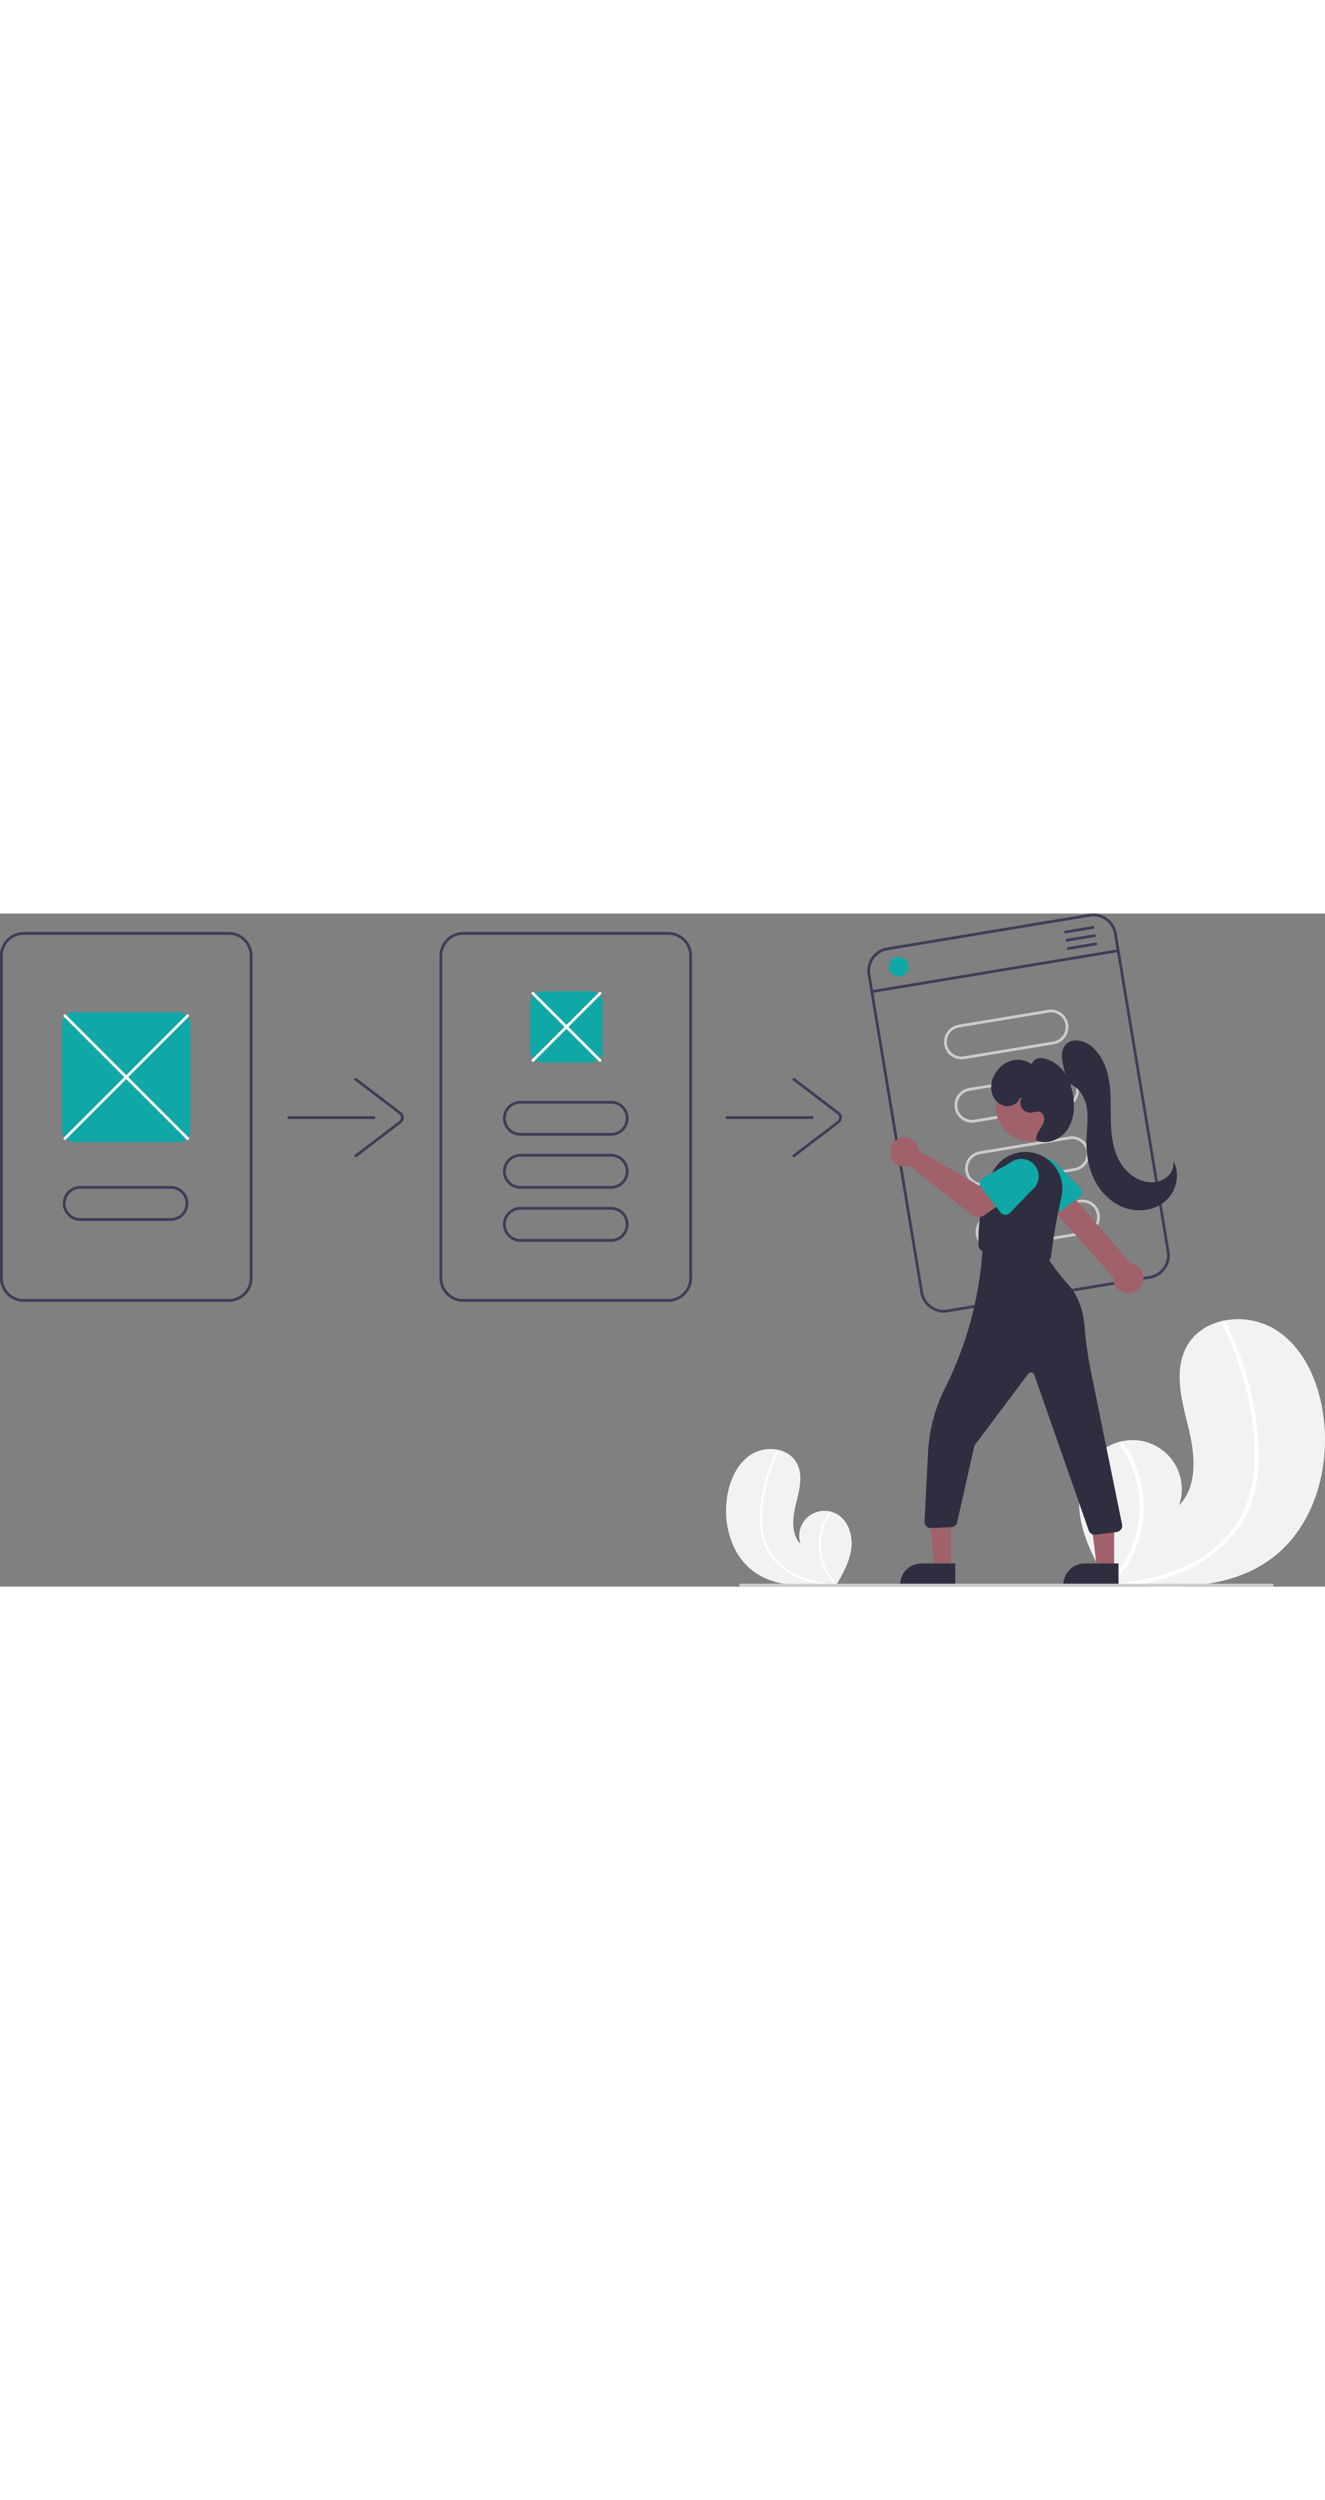 <svg id="a3114df7-b6e7-4378-8d7a-972bbe08a3fa" data-name="Layer 1" xmlns="http://www.w3.org/2000/svg" width="149.651" height="282.323" viewBox="0 0 949.651 482.323"><rect x="0" y="0" width="949.651" height="482.323" fill="#808080" stroke="none"/><path d="M1035.498,671.742c-27.641,19.913-63.463,20.913-98.088,18.466-4.835-.341-9.636-.741-14.392-1.173-.029-.007-.066-.005-.096-.012-.229-.022-.458-.044-.676-.056-.982-.092-1.964-.184-2.936-.276l.23.438.721,1.36c-.259-.455-.518-.901-.777-1.356-.076-.137-.162-.273-.237-.409-8.97-15.609-17.866-31.792-20.136-49.615-2.346-18.5,4.247-39.449,20.529-48.542a32.856,32.856,0,0,1,6.742-2.824c.974-.296,1.961-.536,2.959-.748a35.217,35.217,0,0,1,40.955,45.781c13.805-14.155,11.229-37.119,6.468-56.311-4.771-19.191-10.547-40.546-.843-57.784,5.394-9.595,14.88-15.547,25.526-17.946.327-.07.653-.141.98-.202a51.397,51.397,0,0,1,36.926,6.47c20.356,12.827,30.811,37.148,34.204,60.973C1079.023,606.314,1066.924,649.1,1035.498,671.742Z" transform="translate(-125.174 -208.839)" fill="#f2f2f2"/><path d="M1026.573,610.285a87.371,87.371,0,0,1-6.03,24.621,75.866,75.866,0,0,1-11.779,19.24c-9.935,11.951-23.071,20.936-37.337,26.922a139.897,139.897,0,0,1-34.017,9.14c-4.835-.341-9.636-.741-14.392-1.173-.029-.007-.066-.005-.096-.012-.229-.022-.458-.044-.676-.056-.982-.092-1.964-.184-2.936-.276l.23.438.721,1.36c-.259-.455-.518-.901-.777-1.356-.076-.137-.162-.273-.237-.409A77.332,77.332,0,0,0,940.919,621.075a77.995,77.995,0,0,0-14.537-33.333c.974-.296,1.961-.536,2.959-.748a80.865,80.865,0,0,1,7.376,12.217,79.236,79.236,0,0,1,6.836,49.293,81.01,81.01,0,0,1-20.525,40.407c.923-.065,1.856-.14,2.768-.224,17.284-1.464,34.532-5.18,50.209-12.791a90.428,90.428,0,0,0,33.876-27.796c9.494-13.094,13.678-28.844,14.397-44.852.762-17.138-1.462-34.577-5.373-51.243a215.082,215.082,0,0,0-18.073-49.23,1.546,1.546,0,0,1,.614-2.041,1.315,1.315,0,0,1,.98-.202,1.145,1.145,0,0,1,.756.648c.988,1.929,1.958,3.858,2.891,5.81a217.523,217.523,0,0,1,17.028,51.075C1026.537,575.106,1028.371,592.932,1026.573,610.285Z" transform="translate(-125.174 -208.839)" fill="#fff"/><path d="M665.656,680.541c14.12,10.172,32.418,10.683,50.105,9.433,2.47-.174,4.922-.379,7.352-.599.015-.004.034-.002.049-.006.117-.011.234-.022.345-.029.501-.047,1.003-.094,1.5-.141l-.117.224-.368.695c.132-.233.265-.46.397-.693.039-.07.083-.139.121-.209,4.582-7.973,9.126-16.24,10.286-25.345,1.198-9.45-2.169-20.151-10.487-24.796a16.784,16.784,0,0,0-3.444-1.442c-.497-.151-1.002-.274-1.511-.382a17.99,17.99,0,0,0-20.921,23.386c-7.052-7.231-5.736-18.961-3.304-28.765,2.437-9.803,5.388-20.712.431-29.517a19.465,19.465,0,0,0-13.039-9.167c-.167-.036-.333-.072-.501-.103a26.254,26.254,0,0,0-18.862,3.305c-10.398,6.552-15.739,18.976-17.472,31.146C643.422,647.119,649.602,668.975,665.656,680.541Z" transform="translate(-125.174 -208.839)" fill="#f2f2f2"/><path d="M670.215,649.147a44.631,44.631,0,0,0,3.08,12.577,38.754,38.754,0,0,0,6.017,9.828,49.653,49.653,0,0,0,19.073,13.752,71.462,71.462,0,0,0,17.376,4.669c2.47-.174,4.922-.379,7.352-.599.015-.004.034-.002.049-.006.117-.011.234-.022.345-.029.501-.047,1.003-.094,1.5-.141l-.117.224-.368.695c.132-.233.265-.46.397-.693.039-.07.083-.139.121-.209a39.503,39.503,0,0,1-11.071-34.556,39.841,39.841,0,0,1,7.426-17.027c-.497-.151-1.002-.274-1.511-.382a41.308,41.308,0,0,0-3.768,6.241,40.475,40.475,0,0,0-3.492,25.18,41.381,41.381,0,0,0,10.484,20.64c-.472-.033-.948-.072-1.414-.114a72.559,72.559,0,0,1-25.648-6.534,46.192,46.192,0,0,1-17.304-14.199c-4.85-6.689-6.987-14.734-7.354-22.911a96.69,96.69,0,0,1,2.744-26.176,109.868,109.868,0,0,1,9.232-25.148.79.79,0,0,0-.314-1.043.672.672,0,0,0-.501-.103.585.585,0,0,0-.386.331c-.505.985-1,1.971-1.477,2.968a111.115,111.115,0,0,0-8.698,26.09A89.455,89.455,0,0,0,670.215,649.147Z" transform="translate(-125.174 -208.839)" fill="#fff"/><path d="M289.174,222.062h-147a17.024,17.024,0,0,0-17,17v231a17.024,17.024,0,0,0,17,17h147a17.024,17.024,0,0,0,17-17v-231A17.024,17.024,0,0,0,289.174,222.062Zm15,248a15.018,15.018,0,0,1-15,15h-147a15.018,15.018,0,0,1-15-15v-231a15.018,15.018,0,0,1,15-15h147a15.018,15.018,0,0,1,15,15Z" transform="translate(-125.174 -208.839)" fill="#3f3d56"/><path d="M604.174,487.062h-147a17.019,17.019,0,0,1-17-17v-231a17.019,17.019,0,0,1,17-17h147a17.019,17.019,0,0,1,17,17v231A17.019,17.019,0,0,1,604.174,487.062Zm-147-263a15.017,15.017,0,0,0-15,15v231a15.017,15.017,0,0,0,15,15h147a15.017,15.017,0,0,0,15-15v-231a15.017,15.017,0,0,0-15-15Z" transform="translate(-125.174 -208.839)" fill="#3f3d56"/><path d="M393.174,356.062h-61a1,1,0,0,1,0-2h61a1,1,0,0,1,0,2Z" transform="translate(-125.174 -208.839)" fill="#3f3d56"/><path d="M380.175,383.487a1,1,0,0,1-.607-1.795l31.823-24.244a3,3,0,0,0,0-4.772L379.568,328.431a1.0 1,0,0,1,1.212-1.591l31.823,24.244a4.999,4.999,0,0,1,0,7.954l-31.823,24.244A.994.994,0,0,1,380.175,383.487Z" transform="translate(-125.174 -208.839)" fill="#3f3d56"/><path d="M707.174,356.062h-61a1,1,0,0,1,0-2h61a1,1,0,0,1,0,2Z" transform="translate(-125.174 -208.839)" fill="#3f3d56"/><path d="M694.175,383.487a1,1,0,0,1-.607-1.795l31.823-24.244a3,3,0,0,0,0-4.772L693.568,328.431a1.0 1,0,0,1,1.212-1.591l31.823,24.244a4.999,4.999,0,0,1,0,7.954l-31.823,24.244A.994.994,0,0,1,694.175,383.487Z" transform="translate(-125.174 -208.839)" fill="#3f3d56"/><path d="M548.674,315.562h-35a8.509,8.509,0,0,1-8.5-8.5v-34a8.509,8.509,0,0,1,8.5-8.5h35a8.51,8.51,0,0,1,8.5,8.5v34A8.509,8.509,0,0,1,548.674,315.562Z" transform="translate(-125.174 -208.839)" fill="#10a7a7"/><path d="M555.174,315.062a.996.996,0,0,1-.707-.293l-48-48a1.0 1,0,1,1,1.414-1.414l48,48a1,1,0,0,1-.707,1.707Z" transform="translate(-125.174 -208.839)" fill="#fff"/><path d="M507.174,315.062a1,1,0,0,1-.707-1.707l48-48a1.0 1,0,1,1,1.414,1.414l-48,48A.996.996,0,0,1,507.174,315.062Z" transform="translate(-125.174 -208.839)" fill="#fff"/><path d="M563.174,368.062h-65a12.5,12.5,0,0,1,0-25h65a12.5,12.5,0,0,1,0,25Zm-65-23a10.5,10.5,0,0,0,0,21h65a10.5,10.5,0,0,0,0-21Z" transform="translate(-125.174 -208.839)" fill="#3f3d56"/><path d="M563.174,406.062h-65a12.5,12.5,0,0,1,0-25h65a12.5,12.5,0,0,1,0,25Zm-65-23a10.5,10.5,0,0,0,0,21h65a10.5,10.5,0,0,0,0-21Z" transform="translate(-125.174 -208.839)" fill="#3f3d56"/><path d="M563.174,444.062h-65a12.5,12.5,0,0,1,0-25h65a12.5,12.5,0,0,1,0,25Zm-65-23a10.5,10.5,0,0,0,0,21h65a10.5,10.5,0,0,0,0-21Z" transform="translate(-125.174 -208.839)" fill="#3f3d56"/><path d="M906.006,209.069,760.989,233.137a17.024,17.024,0,0,0-13.987,19.554L784.823,480.574a17.024,17.024,0,0,0,19.554,13.987l145.016-24.068a17.024,17.024,0,0,0,13.987-19.554L925.56,223.057A17.024,17.024,0,0,0,906.006,209.069ZM961.408,451.267a15.018,15.018,0,0,1-12.342,17.253L804.049,492.588A15.018,15.018,0,0,1,786.796,480.246l-37.821-227.883a15.018,15.018,0,0,1,12.342-17.253L906.333,211.042A15.018,15.018,0,0,1,923.587,223.384Z" transform="translate(-125.174 -208.839)" fill="#3f3d56"/><path d="M880.46,302.513l-64.123,10.642a12.5,12.5,0,0,1-4.093-24.663l64.123-10.642a12.5,12.5,0,0,1,4.093,24.663ZM812.572,290.465a10.5,10.5,0,0,0,3.438,20.717l64.123-10.642a10.5,10.5,0,0,0-3.438-20.717Z" transform="translate(-125.174 -208.839)" fill="#ccc"/><path d="M887.992,347.892l-64.123,10.642a12.5,12.5,0,1,1-4.093-24.663l64.123-10.642a12.5,12.5,0,0,1,4.093,24.663ZM820.103,335.845a10.5,10.5,0,0,0,3.438,20.717L887.664,345.919a10.5,10.5,0,0,0-3.438-20.717Z" transform="translate(-125.174 -208.839)" fill="#ccc"/><path d="M895.523,393.271l-64.123,10.642a12.5,12.5,0,1,1-4.093-24.663l64.123-10.642a12.5,12.5,0,0,1,4.093,24.663Zm-67.889-12.047a10.5,10.5,0,1,0,3.438,20.717l64.123-10.642a10.5,10.5,0,1,0-3.438-20.717Z" transform="translate(-125.174 -208.839)" fill="#ccc"/><path d="M903.054,438.651l-64.123,10.642a12.5,12.5,0,0,1-4.093-24.663l64.123-10.642a12.5,12.5,0,0,1,4.093,24.663Zm-67.889-12.047a10.5,10.5,0,1,0,3.438,20.717L902.727,436.678a10.5,10.5,0,0,0-3.438-20.717Z" transform="translate(-125.174 -208.839)" fill="#ccc"/><path d="M926.766,236.433l-176.585,29.307a1,1,0,1,1-.327-1.973l176.585-29.307a1,1,0,1,1,.327,1.973Z" transform="translate(-125.174 -208.839)" fill="#3f3d56"/><circle cx="644.19" cy="38.114" r="7" fill="#10a7a7"/><path d="M908.793,219.757l-19.73,3.275a1,1,0,0,1-.327-1.973l19.73-3.275a1,1,0,0,1,.327,1.973Z" transform="translate(-125.174 -208.839)" fill="#3f3d56"/><path d="M909.776,225.676l-19.73,3.275a1,1,0,0,1-.327-1.973l19.73-3.275a1,1,0,0,1,.327,1.973Z" transform="translate(-125.174 -208.839)" fill="#3f3d56"/><path d="M910.758,231.595l-19.73,3.275a1,1,0,1,1-.327-1.973l19.73-3.275a1,1,0,1,1,.327,1.973Z" transform="translate(-125.174 -208.839)" fill="#3f3d56"/><path d="M253.174,372.562h-75a8.509,8.509,0,0,1-8.5-8.5v-76a8.509,8.509,0,0,1,8.5-8.5h75a8.51,8.51,0,0,1,8.5,8.5v76A8.509,8.509,0,0,1,253.174,372.562Z" transform="translate(-125.174 -208.839)" fill="#10a7a7"/><path d="M247.674,429.062h-65a12.5,12.5,0,1,1,0-25h65a12.5,12.5,0,1,1,0,25Zm-65-23a10.5,10.5,0,1,0,0,21h65a10.5,10.5,0,1,0,0-21Z" transform="translate(-125.174 -208.839)" fill="#3f3d56"/><path d="M259.674,371.062a.997.997,0,0,1-.707-.293l-88-88a1,1,0,1,1,1.414-1.414l88,88a1,1,0,0,1-.707,1.707Z" transform="translate(-125.174 -208.839)" fill="#fff"/><path d="M171.674,371.062a1,1,0,0,1-.707-1.707l88-88a1,1,0,1,1,1.414,1.414l-88,88A.997.997,0,0,1,171.674,371.062Z" transform="translate(-125.174 -208.839)" fill="#fff"/><path d="M944.228,473.251a10.743,10.743,0,0,0-8.95-13.829l-51.333-59.983-11.973,12.571,51.131,57.513a10.801,10.801,0,0,0,21.125,3.728Z" transform="translate(-125.174 -208.839)" fill="#a0616a"/><path d="M898.815,412.075l-18.349,13.411a4.5,4.5,0,0,1-6.638-1.539l-10.545-20.056A12.497,12.497,0,0,1,883.506,389.202l15.859,16.081a4.5,4.5,0,0,1-.55,6.792Z" transform="translate(-125.174 -208.839)" fill="#10a7a7"/><circle cx="738.233" cy="138.601" r="24.561" fill="#a0616a"/><path d="M874.076,458.248a4.56,4.56,0,0,1-.76-.063l-43.095-7.254a4.492,4.492,0,0,1-3.753-4.367c-.131-9.859.607-34.748,10.266-52.876A26.491,26.491,0,0,1,885.93,412.073a392.997,392.997,0,0,0-7.402,42.21,4.497,4.497,0,0,1-4.452,3.965Z" transform="translate(-125.174 -208.839)" fill="#2f2e41"/><path d="M783.723,377.377a10.526,10.526,0,0,1,.239,1.64l42.957,24.782,10.441-6.011L848.492,412.36l-17.45,12.438a8,8,0,0,1-9.598-.234l-44.297-34.946a10.497,10.497,0,1,1,6.576-12.241Z" transform="translate(-125.174 -208.839)" fill="#a0616a"/><path d="M827.51,401.322a4.495,4.495,0,0,1,2.211-3.025l19.713-11.023a12.497,12.497,0,0,1,15.327,19.744l-15.717,16.321a4.5,4.5,0,0,1-6.804-.373l-13.884-17.994A4.495,4.495,0,0,1,827.51,401.322Z" transform="translate(-125.174 -208.839)" fill="#10a7a7"/><polygon points="681.537 469.689 669.277 469.689 666.391 422.554 681.539 422.401 681.537 469.689" fill="#a0616a"/><path d="M809.838,690.412l-39.531-.001v-.5A15.386,15.386,0,0,1,785.694,674.524h.001l24.144.001Z" transform="translate(-125.174 -208.839)" fill="#2f2e41"/><polygon points="798.537 469.689 786.277 469.689 780.445 422.401 798.539 422.401 798.537 469.689" fill="#a0616a"/><path d="M926.838,690.412l-39.531-.001v-.5A15.386,15.386,0,0,1,902.694,674.524h.001l24.144.001Z" transform="translate(-125.174 -208.839)" fill="#2f2e41"/><path d="M909.773,654.006a4.523,4.523,0,0,1-4.253-3.014L866.451,539.365a2.5,2.5,0,0,0-4.36-.674l-38.111,50.813a3.535,3.535,0,0,0-.615,1.335l-12.144,54.18a4.508,4.508,0,0,1-4.187,3.511l-14.545.661a4.448,4.448,0,0,1-3.396-1.322,4.506,4.506,0,0,1-1.303-3.402l2.536-49.452a115.399,115.399,0,0,1,12.104-45.972A259.338,259.338,0,0,0,829.566,446.865l.031-.554,44.752,7.12,6.718,9.302a128.631,128.631,0,0,0,9.725,12.016c8.556,9.276,11.124,21.683,11.772,30.456a253.547,253.547,0,0,0,4.57,32.089L929.327,646.355a4.5,4.5,0,0,1-3.763,5.629l-15.215,1.984A4.418,4.418,0,0,1,909.773,654.006Z" transform="translate(-125.174 -208.839)" fill="#2f2e41"/><path d="M890.565,330.392a108.931,108.931,0,0,1-4.305-18.145c-.287-3.587.632-7.446,3.244-9.92,4.888-4.631,13.193-2.425,18.305,1.958,7.388,6.334,11.072,16.069,12.465,25.7s.78,19.425,1.115,29.151,1.726,19.726,6.684,28.099,14.159,14.801,23.865,14.088a16.795,16.795,0,0,0,10.514-4.456,12.191,12.191,0,0,0,3.661-10.586c4.96,8.882,2.446,20.921-4.953,27.904s-18.78,8.957-28.507,5.975-17.733-10.457-22.515-19.437-6.534-19.353-6.28-29.524c.195-7.81,1.523-15.684.203-23.385s-6.139-15.519-13.738-17.332Z" transform="translate(-125.174 -208.839)" fill="#2f2e41"/><path d="M856.438,340.516c-1.296,4.328-6.251,6.997-10.71,6.265s-8.124-4.403-9.479-8.713a17.938,17.938,0,0,1,1.402-13.151,20.478,20.478,0,0,1,11.717-10.437,16.814,16.814,0,0,1,15.289,2.443,5.623,5.623,0,0,1,3.929-4.109,10.745,10.745,0,0,1,5.897.087,24.296,24.296,0,0,1,13.522,9.837,39.536,39.536,0,0,1,6.129,15.798c1.509,8.469.952,17.722-3.804,24.89s-14.487,11.4-22.381,7.982c-.492-2.516.674-5.05,2.023-7.231s2.948-4.305,3.466-6.816-.475-5.583-2.904-6.404c-2.072-.701-4.282.434-6.465.572a7.084,7.084,0,0,1-6.795-10.207Z" transform="translate(-125.174 -208.839)" fill="#2f2e41"/><path d="M1036.989,691.062h-381a1,1,0,0,1,0-2h381a1,1,0,0,1,0,2Z" transform="translate(-125.174 -208.839)" fill="#ccc"/></svg>